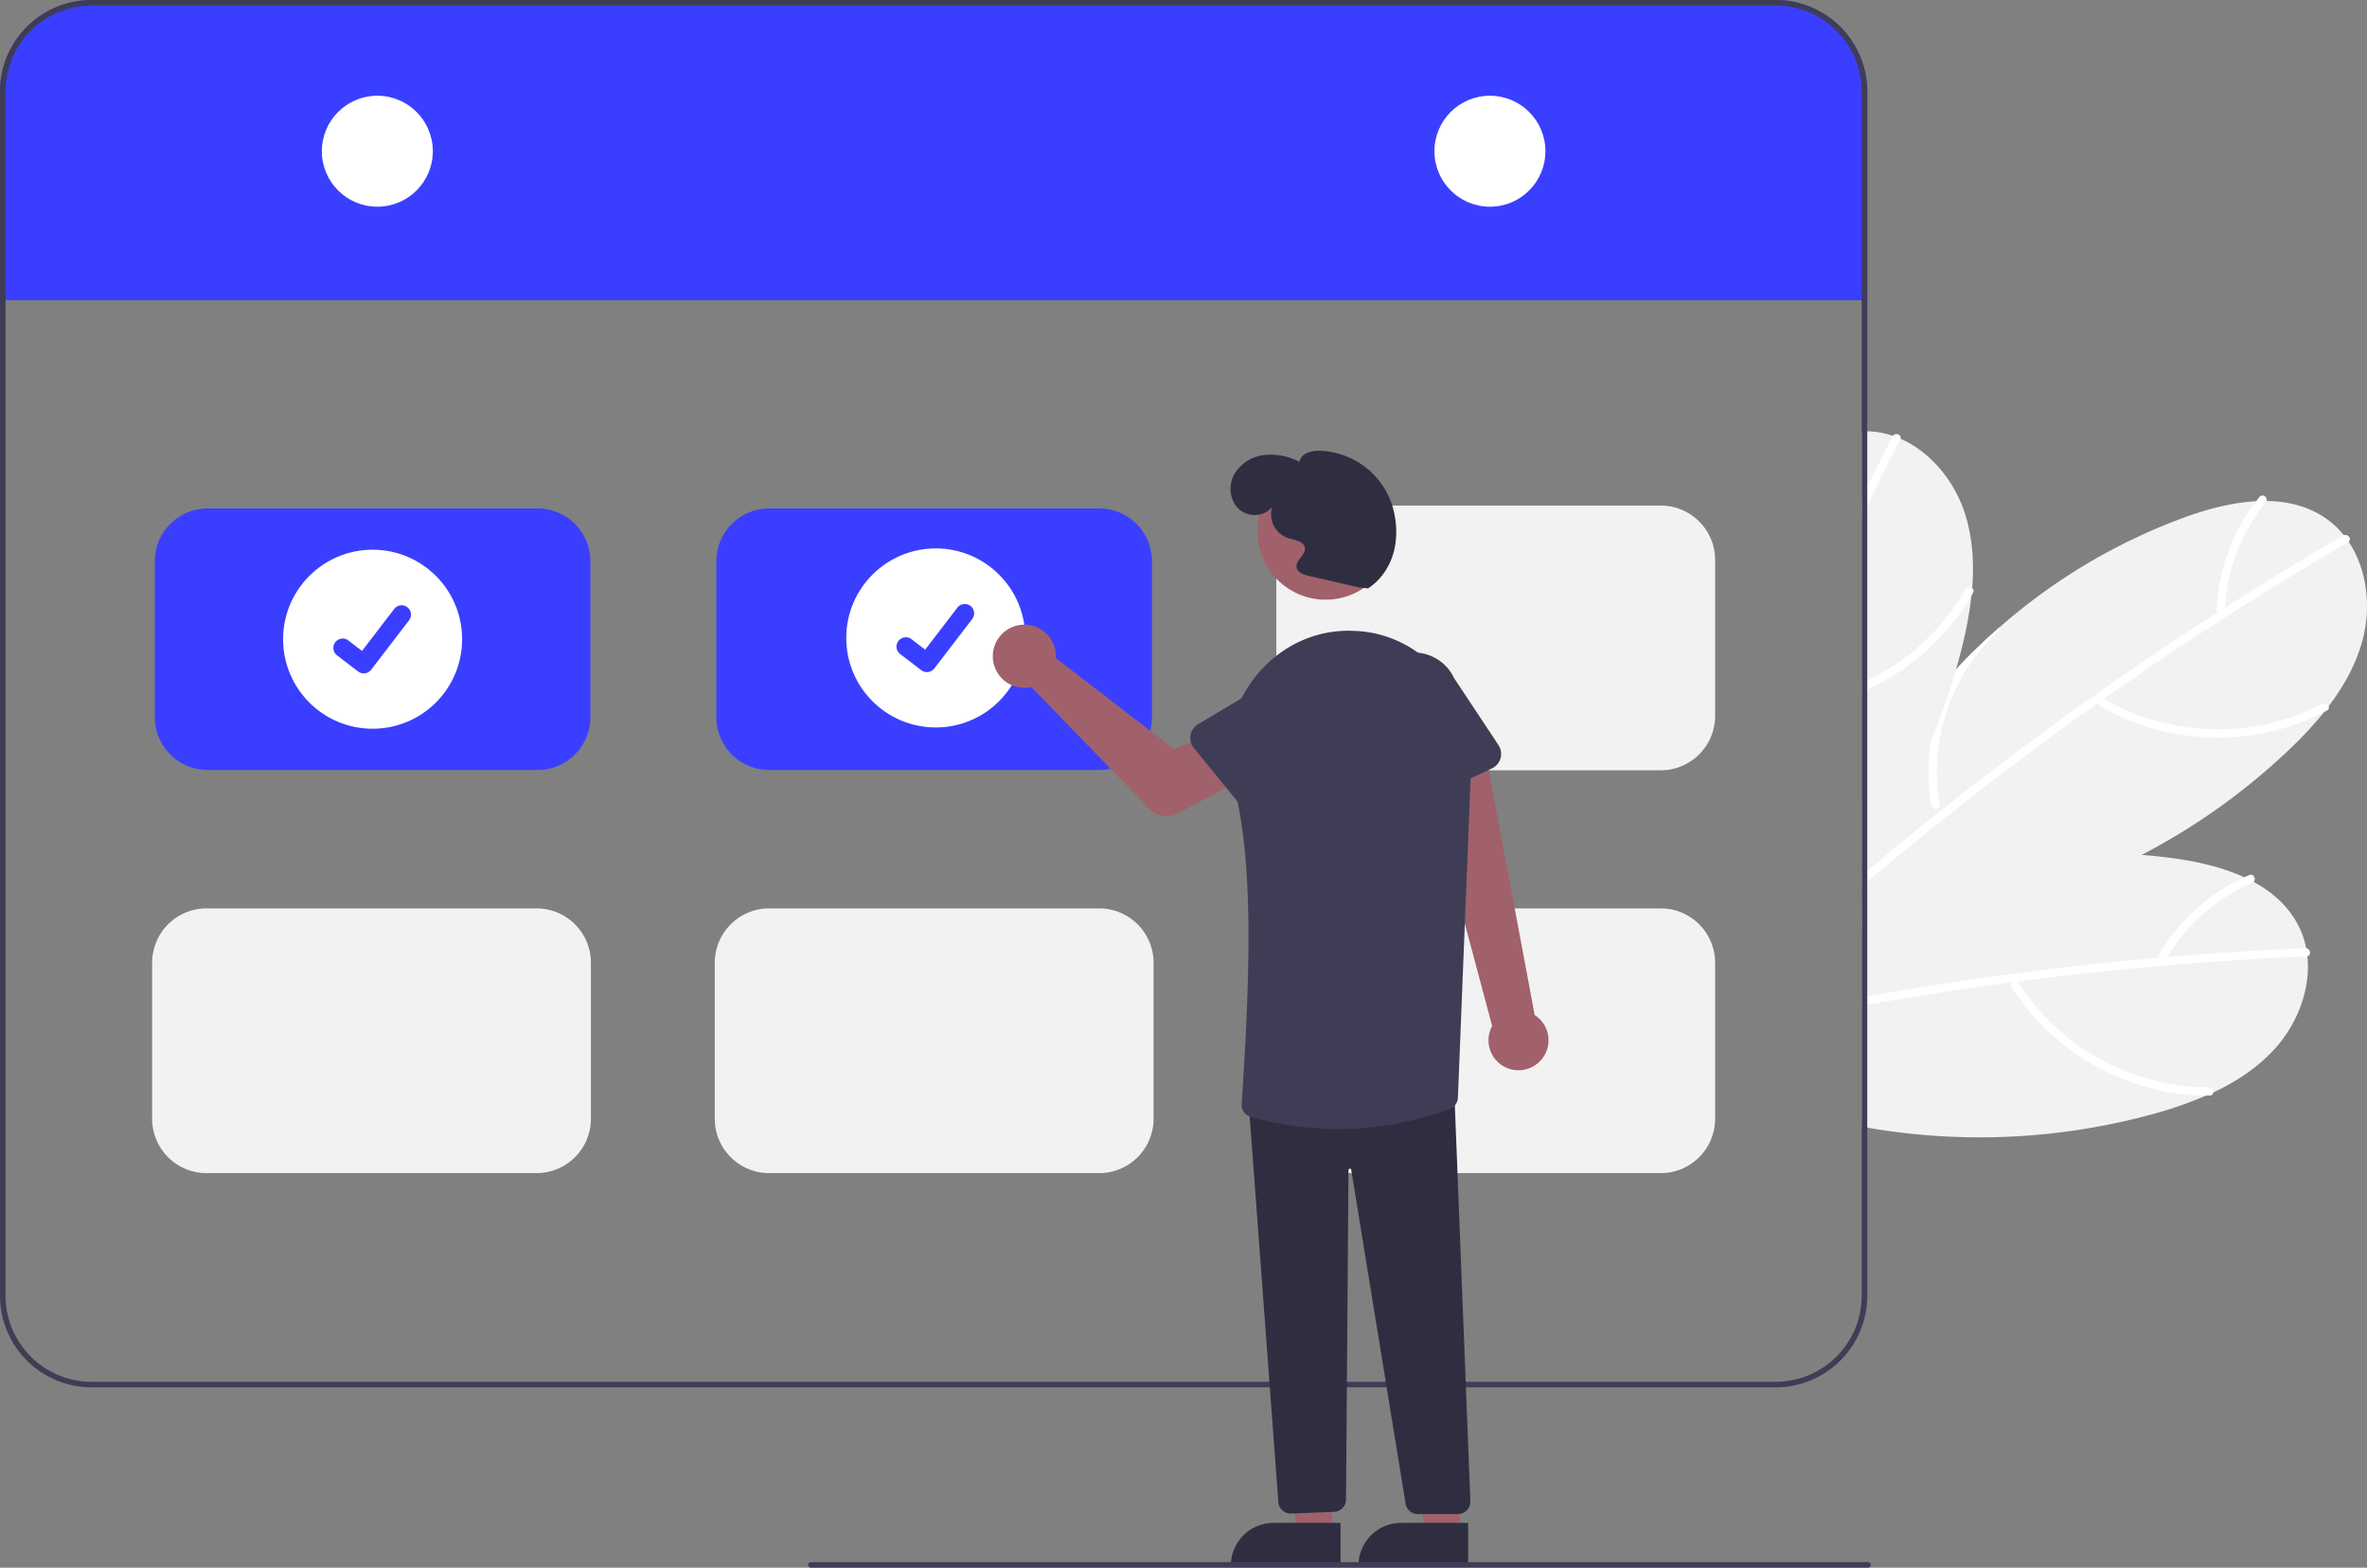 <svg xmlns="http://www.w3.org/2000/svg" data-name="Layer 1" width="853.117" height="565"><rect width="100%" height="100%" fill="#808080" stroke="none"/><path d="M819.77 378.11c-6.16 6.73-13.8 11.74-22.09 15.63h-.01c-.78.37-1.56.73-2.35 1.07h-.01l-.01.01-.01-.01h-.01a.01.01 0 0 1-.01.01h-.01l-.01-.01c-.01.01-.01.01-.02 0l-.01.01-.01-.01h-.01c-.01.01-.01.01-.02 0h-.01a139.774 139.774 0 0 1-17.06 6.1A236.651 236.651 0 0 1 673 406.4l-2-.36v-81.11c.66-.28 1.33-.56 2-.83q6.555-2.715 13.27-4.99 9.66-3.3 19.59-5.66a212.167 212.167 0 0 1 66.04-5.34q6.045.45 12.06 1.3c8.39 1.17 17.19 3.21 24.93 6.75h.01c1.13.53 2.24 1.08 3.34 1.67 6.88 3.73 12.68 8.86 16.22 15.89a30.573 30.573 0 0 1 2.72 7.99v.02c.2.96.34 1.93.45 2.89 1.26 11.84-3.65 24.51-11.86 33.49Z" fill="#f2f2f2"/><path d="M831.63 344.62a1.358 1.358 0 0 1-.3.04q-25.695 1.125-51.32 3.34h-.03c-.07.01-.13.01-.2.02q-26.31 2.28-52.51 5.71c-.74.1-1.47.2-2.2.29q-18.12 2.415-36.17 5.36-7.965 1.305-15.9 2.72c-.67.12-1.33.23-2 .36v-3.03c.67-.13 1.34-.24 2-.36q26.43-4.68 53.04-8.17 6.69-.9 13.4-1.7 19.38-2.34 38.82-4.04l2.84-.24q24.885-2.115 49.84-3.21a.939.939 0 0 1 .24.02c1.6.14 1.94 2.54.45 2.89Z" fill="#fff"/><path d="M796.056 391.863c-21.34.157-42.363-8.892-57.458-23.87a77.826 77.826 0 0 1-11.184-14.07c-1.017-1.63-3.398.169-2.389 1.786 11.723 18.8 31.25 32.193 52.778 37.118a80.811 80.811 0 0 0 18.637 1.994c1.913-.014 1.517-2.972-.384-2.958ZM705.86 313.45a1.692 1.692 0 0 1-1.25 1.13 65.22 65.22 0 0 0-14.08 5.5A68.406 68.406 0 0 0 673 333.33c-.27.27-.53.54-.78.82-.42.44-.82.89-1.22 1.35v-4.36a41.8 41.8 0 0 1 2-1.99 71.912 71.912 0 0 1 13.27-10.04q9.66-3.3 19.59-5.66ZM810.659 315.372a69.402 69.402 0 0 0-32.422 28.585 1.5 1.5 0 0 0 .793 1.954 1.528 1.528 0 0 0 1.953-.792 66.049 66.049 0 0 1 30.797-26.984c1.765-.754.648-3.519-1.121-2.763Z" fill="#fff"/><path d="M851.58 230.44c-2.32 8.82-6.77 16.81-12.3 24.1l-.01.01c-.51.68-1.04 1.37-1.59 2.03v.01a139.27 139.27 0 0 1-12.41 13.39 233.429 233.429 0 0 1-53.37 38.13c-30.67 16.02-64.95 25.49-98.9 26.03-.26.01-.52.01-.78.01-.41.01-.82.01-1.22.01v-45.45c.65-1.24 1.32-2.48 2-3.71a219.524 219.524 0 0 1 32.03-43.82c.3-.33.61-.66.92-.98q7.02-7.41 14.72-14.11a210.819 210.819 0 0 1 67.29-39.85c7.97-2.86 16.71-5.15 25.21-5.6 1.25-.07 2.49-.1 3.74-.09 7.83.11 15.34 1.96 21.75 6.54a30.999 30.999 0 0 1 6.12 5.81c.62.77 1.19 1.56 1.74 2.37v.01c6.62 9.9 8.16 23.39 5.06 35.16Z" fill="#f2f2f2"/><path d="M846.52 195.27v.01a1.461 1.461 0 0 1-.24.17q-22.2 12.915-43.84 26.77c-.02.01-.03.02-.05.03a1.74 1.74 0 0 1-.18.11q-22.245 14.25-43.86 29.46c-.6.42-1.21.85-1.82 1.28q-14.925 10.545-29.54 21.54-27.6 20.79-53.99 43.12c-.67.56-1.33 1.13-2 1.7v-3.89c.66-.57 1.33-1.14 2-1.7q10.11-8.535 20.4-16.83c2.05-1.65 4.11-3.3 6.17-4.93q27.45-21.855 56.13-42.08h.01q5.64-3.975 11.3-7.88 16.08-11.07 32.52-21.61c.79-.51 1.59-1.02 2.39-1.53q21.045-13.44 42.64-26a1.489 1.489 0 0 1 .22-.11c1.5-.6 2.91 1.38 1.74 2.37Z" fill="#fff"/><path d="M836.968 253.633c-18.825 10.052-41.646 11.805-61.97 5.553a77.827 77.827 0 0 1-16.44-7.264c-1.66-.973-2.931 1.726-1.286 2.69 19.114 11.204 42.627 13.993 63.98 8.353a80.812 80.812 0 0 0 17.43-6.89c1.688-.902-.037-3.337-1.714-2.442ZM696.121 290.222a68.553 68.553 0 0 1-.952-15.87 72.319 72.319 0 0 1 10.78-34.15q7.029-7.408 14.724-14.112a1.705 1.705 0 0 1-.586 1.585 65.451 65.451 0 0 0-9.912 11.407 69.122 69.122 0 0 0-11.082 50.892 1.212 1.212 0 0 1-.314 1.143 1.625 1.625 0 0 1-2.658-.895ZM814.368 179.112a69.402 69.402 0 0 0-15.433 40.375 1.5 1.5 0 0 0 1.61 1.362 1.528 1.528 0 0 0 1.361-1.61 66.048 66.048 0 0 1 14.738-38.2c1.213-1.488-1.061-3.417-2.276-1.927Z" fill="#fff"/><path d="M710.81 211.97v.01c-.07.86-.15 1.71-.24 2.56v.02a141.3 141.3 0 0 1-3.25 17.96c-.7 2.9-1.46 5.78-2.29 8.66-.1.37-.21.74-.32 1.1v.01a229.523 229.523 0 0 1-8.74 24.65A238.918 238.918 0 0 1 673 309.16c-.65.97-1.32 1.94-2 2.9v-156.6c.67-.04 1.33-.04 2-.02q.48 0 .96.03a30.322 30.322 0 0 1 8.28 1.61c.94.31 1.85.66 2.75 1.05 10.91 4.78 19.48 15.32 23.2 26.91 2.79 8.68 3.35 17.81 2.62 26.93Z" fill="#f2f2f2"/><path d="M684.99 158.13a1.076 1.076 0 0 1-.11.28q-6.075 11.805-11.88 23.73c-.67 1.37-1.34 2.75-2 4.12v-6.8q.99-2.04 2-4.08 4.485-9.09 9.12-18.1a1.304 1.304 0 0 1 .12-.2c.92-1.32 3.2-.42 2.75 1.05ZM711.13 213.58c-.18.32-.36.64-.56.96a79.816 79.816 0 0 1-10.42 14.24A85.916 85.916 0 0 1 673 248.55c-.66.32-1.33.62-2 .9v-3.25c.67-.3 1.34-.61 2-.93a80.866 80.866 0 0 0 35.37-32.82 1.645 1.645 0 0 1 2.44-.47 1.153 1.153 0 0 1 .32 1.6Z" fill="#fff"/><path d="M673 33v76h-2v-.81H2v.81H0V33A33.032 33.032 0 0 1 33 0h607a33.032 33.032 0 0 1 33 33Z" fill="#3a3fff"/><path d="M640 0H33A33.032 33.032 0 0 0 0 33v434a33.032 33.032 0 0 0 33 33h607a33.032 33.032 0 0 0 33-33V33a33.032 33.032 0 0 0-33-33Zm31 467a31.04 31.04 0 0 1-31 31H33a31.04 31.04 0 0 1-31-31V33A31.04 31.04 0 0 1 33 2h607a31.04 31.04 0 0 1 31 31Z" fill="#3f3d56"/><circle cx="136" cy="54.5" r="20" fill="#fff"/><circle cx="537" cy="54.5" r="20" fill="#fff"/><path d="M193.785 277.502H74.808a19.033 19.033 0 0 1-19.011-19.012v-56.232a19.033 19.033 0 0 1 19.011-19.012h118.977a19.033 19.033 0 0 1 19.011 19.012v56.232a19.033 19.033 0 0 1-19.011 19.012ZM396.183 277.502H277.207a19.033 19.033 0 0 1-19.011-19.012v-56.232a19.033 19.033 0 0 1 19.011-19.012h118.976a19.033 19.033 0 0 1 19.012 19.012v56.232a19.033 19.033 0 0 1-19.012 19.012Z" fill="#3a3fff"/><path d="M396.183 422.793H277.207a19.61 19.61 0 0 1-19.588-19.587v-56.233a19.61 19.61 0 0 1 19.588-19.588h118.976a19.61 19.61 0 0 1 19.588 19.588v56.233a19.61 19.61 0 0 1-19.588 19.587ZM193.394 422.793H74.418a19.61 19.61 0 0 1-19.587-19.587v-56.233a19.61 19.61 0 0 1 19.587-19.588h118.976a19.61 19.61 0 0 1 19.588 19.588v56.233a19.61 19.61 0 0 1-19.588 19.587ZM598.582 422.793H479.606a19.61 19.61 0 0 1-19.588-19.587v-56.233a19.61 19.61 0 0 1 19.588-19.588h118.976a19.61 19.61 0 0 1 19.587 19.588v56.233a19.61 19.61 0 0 1-19.587 19.587ZM598.582 277.615H479.606a19.61 19.61 0 0 1-19.588-19.588v-56.233a19.61 19.61 0 0 1 19.588-19.587h118.976a19.61 19.61 0 0 1 19.587 19.587v56.233a19.61 19.61 0 0 1-19.587 19.588Z" fill="#f2f2f2"/><circle cx="134.297" cy="230.374" r="32.262" fill="#fff"/><path d="M131.099 242.681a3.346 3.346 0 0 1-2.014-.668l-.036-.027-7.581-5.805a3.368 3.368 0 1 1 4.097-5.348l4.91 3.766 11.606-15.135a3.368 3.368 0 0 1 4.723-.624l-.072.098.074-.096a3.372 3.372 0 0 1 .623 4.723l-13.65 17.802a3.37 3.37 0 0 1-2.68 1.314Z" fill="#3a3fff"/><circle cx="337.271" cy="229.911" r="32.262" fill="#fff"/><path d="M334.073 242.218a3.346 3.346 0 0 1-2.013-.669l-.036-.027-7.582-5.805a3.368 3.368 0 1 1 4.098-5.347l4.91 3.765 11.606-15.134a3.368 3.368 0 0 1 4.722-.624l-.072.098.074-.096a3.372 3.372 0 0 1 .624 4.722l-13.65 17.803a3.37 3.37 0 0 1-2.68 1.314Z" fill="#3a3fff"/><path d="M555.312 382.15a10.743 10.743 0 0 0-2.183-16.328l-18.01-96.172-21.905 8.122 24.592 91.98a10.8 10.8 0 0 0 17.506 12.398ZM380.527 235.4a11.406 11.406 0 0 1 .022 1.796l42.59 32.78 12.078-4.96 9.867 17.25-20.528 10.857a8.67 8.67 0 0 1-10.276-1.627l-42.571-43.89a11.376 11.376 0 1 1 8.818-12.206ZM480.028 552.849h-12.259l-5.833-37.288 18.095.001-.003 37.287z" fill="#a0616a"/><path d="m483.155 564.733-39.53-.001v-.5a15.386 15.386 0 0 1 15.386-15.386h24.145Z" fill="#2f2e41"/><path fill="#a0616a" d="M526.028 552.849h-12.259l-5.833-37.288 18.095.001-.003 37.287z"/><path d="m529.155 564.733-39.53-.001v-.5a15.386 15.386 0 0 1 15.386-15.386h24.145ZM465.223 545.48a4.49 4.49 0 0 1-4.475-4.073l-10.683-143.69.504-.04 73.521-6.043.02.522 5.845 148.85a4.5 4.5 0 0 1-4.497 4.669h-14.416a4.475 4.475 0 0 1-4.447-3.816l-19.577-120.245a.5.5 0 0 0-.994.072l-.888 118.724a4.505 4.505 0 0 1-4.263 4.462l-15.409.6c-.08.005-.161.007-.241.007Z" fill="#2f2e41"/><circle cx="477.772" cy="191.564" r="24.561" fill="#a0616a"/><path d="M482.527 406.882a121.037 121.037 0 0 1-31.769-4.342 4.51 4.51 0 0 1-3.236-4.687c3.307-49.693 4.084-88.257-2.869-114.939-2.963-11.372-1.618-23.349 3.691-32.86 7.99-14.313 22.676-23.024 38.34-22.723q1.124.021 2.269.08c23.773 1.224 42.297 22.73 41.294 47.942l-4.782 120.168a4.44 4.44 0 0 1-2.815 4.044 114.245 114.245 0 0 1-40.123 7.317Z" fill="#3f3d56"/><path d="m448.695 292.14-18.397-22.544a5.761 5.761 0 0 1 1.514-8.591l24.921-14.85a16 16 0 0 1 20.16 24.852l-19.477 21.373a5.761 5.761 0 0 1-8.72-.24ZM506.57 289.312a5.755 5.755 0 0 1-3.164-3.606L495.124 258a16 16 0 0 1 28.943-13.652l16.017 24.188a5.761 5.761 0 0 1-2.362 8.399l-26.354 12.336a5.755 5.755 0 0 1-4.798.04Z" fill="#3f3d56"/><path d="m489.909 211.717-18.206-4.167c-1.878-.43-4.134-1.25-4.395-3.159-.35-2.565 3.342-4.352 3.001-6.918-.33-2.486-3.692-2.806-6.09-3.54a9.11 9.11 0 0 1-5.672-11.34c-2.595 3.656-8.522 3.969-11.887 1.007s-4.01-8.336-1.99-12.338a14.287 14.287 0 0 1 10.724-7.24 22.617 22.617 0 0 1 13.023 2.428c.267-2.834 3.805-3.983 6.65-4.008a28.43 28.43 0 0 1 26.644 19.446c3.492 11.253 1.156 23.587-8.615 30.17Z" fill="#2f2e41"/><path d="M673.287 565h-381a1 1 0 1 1 0-2h381a1 1 0 1 1 0 2Z" fill="#3f3d56"/></svg>